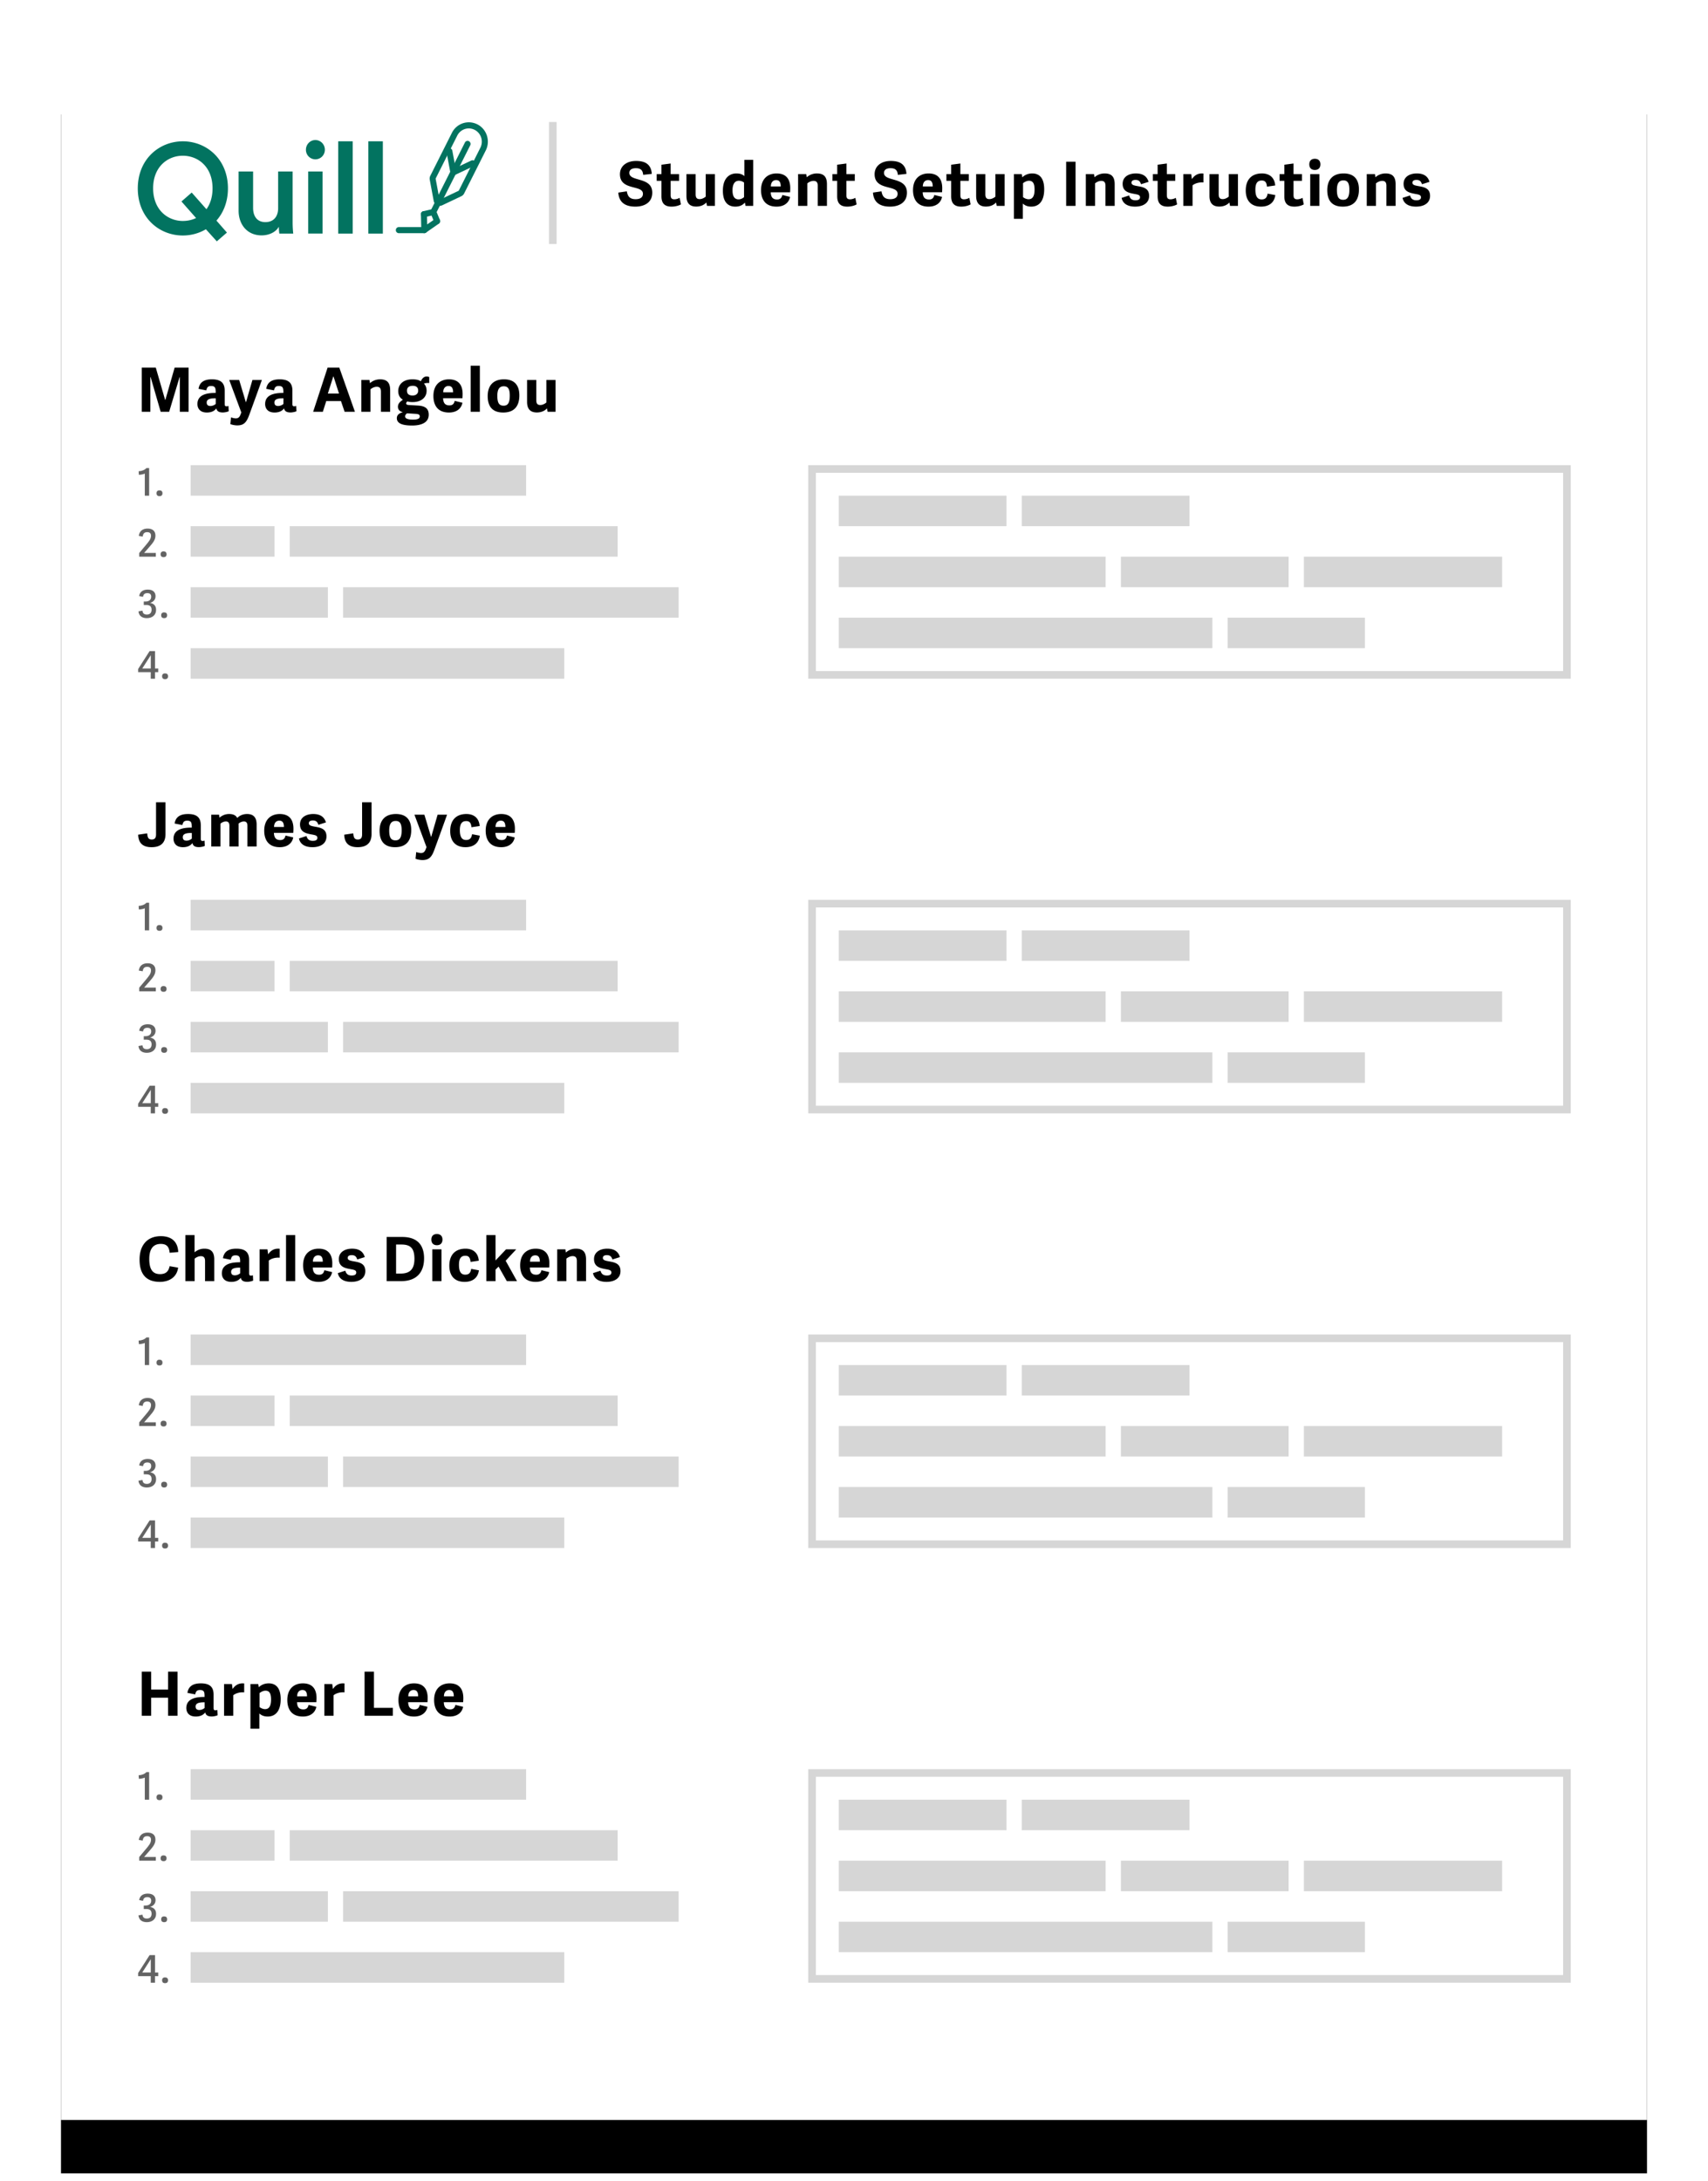 <svg xmlns="http://www.w3.org/2000/svg" xmlns:xlink="http://www.w3.org/1999/xlink" width="224" height="286" viewBox="0 0 224 286">
    <defs>
        <path id="b" d="M0 0h208v270H0z"/>
        <filter id="a" width="112%" height="109.3%" x="-6%" y="-4.3%" filterUnits="objectBoundingBox">
            <feOffset dy="1" in="SourceAlpha" result="shadowOffsetOuter1"/>
            <feGaussianBlur in="shadowOffsetOuter1" result="shadowBlurOuter1" stdDeviation="4"/>
            <feColorMatrix in="shadowBlurOuter1" result="shadowMatrixOuter1" values="0 0 0 0 0 0 0 0 0 0 0 0 0 0 0 0 0 0 0.2 0"/>
            <feMorphology in="SourceAlpha" radius="1" result="shadowSpreadOuter2"/>
            <feOffset dy="3" in="shadowSpreadOuter2" result="shadowOffsetOuter2"/>
            <feGaussianBlur in="shadowOffsetOuter2" result="shadowBlurOuter2" stdDeviation="1.5"/>
            <feColorMatrix in="shadowBlurOuter2" result="shadowMatrixOuter2" values="0 0 0 0 0 0 0 0 0 0 0 0 0 0 0 0 0 0 0.12 0"/>
            <feOffset dy="3" in="SourceAlpha" result="shadowOffsetOuter3"/>
            <feGaussianBlur in="shadowOffsetOuter3" result="shadowBlurOuter3" stdDeviation="2"/>
            <feColorMatrix in="shadowBlurOuter3" result="shadowMatrixOuter3" values="0 0 0 0 0 0 0 0 0 0 0 0 0 0 0 0 0 0 0.14 0"/>
            <feMerge>
                <feMergeNode in="shadowMatrixOuter1"/>
                <feMergeNode in="shadowMatrixOuter2"/>
                <feMergeNode in="shadowMatrixOuter3"/>
            </feMerge>
        </filter>
    </defs>
    <g fill="none" fill-rule="evenodd">
        <path d="M0 0h224v286H0z"/>
        <g transform="translate(8 8)">
            <use fill="#000" filter="url(#a)" xlink:href="#b"/>
            <use fill="#FFF" xlink:href="#b"/>
        </g>
        <g fill="#027360">
            <path d="M23.978 18.53c3.048 0 5.916 2.292 5.916 6.168 0 1.754-.59 3.196-1.509 4.229l1.375 1.57-1.327 1.153-1.43-1.586a5.965 5.965 0 0 1-3.033.817c-3.048 0-5.9-2.29-5.9-6.183.009-3.876 2.86-6.167 5.908-6.167zm0 10.445c.59 0 1.194-.12 1.736-.384l-1.916-2.171 1.343-1.17 1.933 2.187c.494-.689.8-1.586.8-2.739 0-2.86-1.932-4.277-3.904-4.277-1.948 0-3.888 1.418-3.888 4.277.008 2.86 1.948 4.277 3.896 4.277zM34.309 30.865c-1.901 0-3.017-1.434-3.017-3.244v-5.134h1.901v4.782c0 1.001.456 1.858 1.61 1.858 1.1 0 1.674-.753 1.674-1.818v-4.822h1.901v6.656c0 .665.047 1.186.079 1.49h-1.823a6.457 6.457 0 0 1-.063-.905c-.4.737-1.327 1.137-2.262 1.137zM41.356 18.363c.69 0 1.249.568 1.249 1.273s-.558 1.258-1.25 1.258a1.243 1.243 0 0 1-1.233-1.258c0-.705.558-1.273 1.234-1.273zm-.935 12.27v-8.146h1.885v8.138h-1.885v.008zM44.356 30.633V18.53h1.902v12.102zM48.308 30.633V18.53h1.901v12.102zM57.327 29.407a.38.38 0 0 1-.362-.248l-.37-.889-.918.216a.395.395 0 0 1-.472-.304.403.403 0 0 1 .299-.48l1.241-.289a.39.39 0 0 1 .448.232l.495 1.194c.086.2-.008.44-.212.52a.255.255 0 0 1-.15.048z"/>
            <path d="M55.645 30.577a.36.36 0 0 1-.18-.048.394.394 0 0 1-.212-.345l-.048-2.082a.388.388 0 0 1 .385-.409h.008c.212 0 .385.177.393.393l.031 1.345 1.092-.76a.378.378 0 0 1 .542.104.395.395 0 0 1-.102.552l-1.689 1.178a.38.38 0 0 1-.22.072zM61.482 16.841c.26 0 .527.064.778.192.84.44 1.17 1.482.738 2.339l-2.835 5.638-2.514 1.194-.519-2.78 2.836-5.638c.299-.6.896-.945 1.516-.945zm0-.801c-.935 0-1.79.529-2.215 1.378l-2.836 5.638a.824.824 0 0 0-.07.513l.518 2.779a.796.796 0 0 0 .777.649c.11 0 .228-.024.33-.072L60.5 25.73c.157-.072.291-.2.37-.36l2.836-5.639c.628-1.241.14-2.779-1.077-3.412a2.528 2.528 0 0 0-1.147-.28z"/>
            <path d="M59.455 23.008a.36.36 0 0 1-.18-.048.393.393 0 0 1-.204-.28l-.519-2.78a.4.4 0 0 1 .314-.464.393.393 0 0 1 .456.32l.424 2.275 2.058-.977a.382.382 0 0 1 .519.192c.094.2.008.44-.189.529l-2.514 1.193a.416.416 0 0 1-.165.04z"/>
            <path d="M56.832 28.206a.406.406 0 0 1-.354-.585l4.494-8.93a.39.39 0 0 1 .526-.176.406.406 0 0 1 .173.537l-4.494 8.93a.368.368 0 0 1-.345.224zM55.645 30.577h-3.338a.393.393 0 0 1-.393-.4c0-.225.173-.401.393-.401h3.338c.22 0 .393.176.393.4 0 .225-.173.4-.393.4z"/>
        </g>
        <path fill="#D6D6D6" d="M25 61h44v4H25zM25 118h44v4H25zM25 175h44v4H25zM25 232h44v4H25zM110 65h22v4h-22zM110 122h22v4h-22zM110 179h22v4h-22zM110 236h22v4h-22zM110 73h35v4h-35zM110 130h35v4h-35zM110 187h35v4h-35zM110 244h35v4h-35zM110 81h49v4h-49zM110 138h49v4h-49zM110 195h49v4h-49zM110 252h49v4h-49zM161 81h18v4h-18zM161 138h18v4h-18zM161 195h18v4h-18zM161 252h18v4h-18zM147 73h22v4h-22zM147 130h22v4h-22zM147 187h22v4h-22zM147 244h22v4h-22zM171 73h26v4h-26zM171 130h26v4h-26zM171 187h26v4h-26zM171 244h26v4h-26zM134 65h22v4h-22zM134 122h22v4h-22zM134 179h22v4h-22zM134 236h22v4h-22z"/>
        <path stroke="#D6D6D6" d="M106.5 61.5h99v27h-99zM106.5 118.5h99v27h-99zM106.5 175.5h99v27h-99zM106.5 232.5h99v27h-99z"/>
        <path fill="#D6D6D6" d="M25 85h49v4H25zM25 142h49v4H25zM25 199h49v4H25zM25 256h49v4H25zM25 77h18v4H25zM25 134h18v4H25zM25 191h18v4H25zM25 248h18v4H25zM45 77h44v4H45zM45 134h44v4H45zM45 191h44v4H45zM45 248h44v4H45zM25 69h11v4H25zM25 126h11v4H25zM25 183h11v4H25zM25 240h11v4H25zM38 69h43v4H38zM38 126h43v4H38zM38 183h43v4H38zM38 240h43v4H38z"/>
        <path fill="#000" fill-rule="nonzero" d="M24.736 48.208V54h-1.152v-4.544h-.032L22.184 54h-1.112l-1.32-4.552h-.032V54h-1.128v-5.792h1.84l1.224 4.232h.032l1.216-4.232h1.832zm4.732 3.008v1.744c0 .224.04.32.248.32a.834.834 0 0 0 .248-.048l.032.696c-.16.08-.512.16-.768.16-.48 0-.768-.136-.856-.528-.264.344-.664.536-1.24.536-1.04 0-1.24-.696-1.24-1.112 0-1.272 1.32-1.464 2.392-1.456v-.152c0-.472-.064-.76-.592-.76-.4 0-.552.168-.632.576l-1.024-.2c.128-.784.624-1.248 1.76-1.248 1.112 0 1.672.432 1.672 1.472zm-1.176 1.752v-.736H28.1c-.576.016-.992.128-.992.552 0 .24.104.456.488.456.288 0 .568-.144.696-.272zm3.356 1.12l-1.584-4.256h1.304l.872 2.904h.024l.84-2.904h1.24a559.086 559.086 0 0 1-1.656 4.576c-.352.984-.72 1.376-1.568 1.376-.328 0-.736-.088-.912-.176l.088-.872c.224.072.456.128.632.128.28 0 .464-.128.592-.448l.128-.328zm6.7-2.872v1.744c0 .224.04.32.248.32a.834.834 0 0 0 .248-.048l.032.696c-.16.08-.512.16-.768.16-.48 0-.768-.136-.856-.528-.264.344-.664.536-1.24.536-1.04 0-1.24-.696-1.24-1.112 0-1.272 1.32-1.464 2.392-1.456v-.152c0-.472-.064-.76-.592-.76-.4 0-.552.168-.632.576l-1.024-.2c.128-.784.624-1.248 1.76-1.248 1.112 0 1.672.432 1.672 1.472zm-1.176 1.752v-.736h-.192c-.576.016-.992.128-.992.552 0 .24.104.456.488.456.288 0 .568-.144.696-.272zm5.792-4.76H44.5L46.548 54h-1.352l-.48-1.408h-1.928L42.34 54h-1.272l1.896-5.792zm1.496 3.4l-.72-2.24h-.032l-.712 2.24h1.464zm6.708-.456V54H49.96v-2.64c0-.448-.176-.64-.552-.64-.328 0-.656.184-.816.328V54h-1.208v-4.168h1.072l.064.416c.304-.28.76-.504 1.328-.504.92 0 1.32.456 1.32 1.408zm2.916-1.408c.456 0 .832.072 1.104.256.144-.312.376-.632.768-.632.104 0 .216.024.336.072v.792a1.658 1.658 0 0 0-.688.064c.24.272.344.6.344.936 0 .936-.76 1.496-1.832 1.496-.28 0-.464-.024-.696-.088-.072.072-.152.152-.152.256 0 .12.072.2.376.216l1.184.072c.888.056 1.4.36 1.4 1.2 0 1.024-.952 1.416-2.176 1.416-1.528 0-2.008-.392-2.008-.968 0-.392.296-.664.752-.752v-.032c-.408-.12-.608-.36-.608-.704 0-.416.256-.648.648-.928-.376-.216-.608-.6-.608-1.128 0-.888.664-1.544 1.856-1.544zm.76 1.48c0-.432-.272-.632-.712-.632-.432 0-.76.184-.76.632 0 .416.232.64.744.64.432 0 .728-.232.728-.64zm.208 3.376c0-.16-.08-.304-.512-.328l-1.16-.072c-.152.112-.248.248-.248.4 0 .328.456.424 1.016.424.536 0 .904-.08.904-.424zm3.828-.504c-1.544 0-2.04-1.04-2.04-2.168 0-1.504.92-2.184 2.04-2.184 1.264 0 1.792.768 1.792 1.928 0 .136-.008.4-.024.544h-2.536c.024.688.312.944.84.944.432 0 .6-.24.68-.592l1.016.248c-.152.776-.776 1.28-1.768 1.28zm-.752-2.648h1.296c0-.6-.216-.832-.608-.832-.344 0-.68.224-.688.832zm4.804-3.488V54h-1.208v-6.04h1.208zm3.06 6.136c-1.512 0-2.032-.912-2.032-2.16 0-1.336.696-2.192 2.144-2.192 1.448 0 2.008.872 2.008 2.104 0 1.36-.624 2.248-2.12 2.248zm.056-.896c.528 0 .808-.336.808-1.312 0-.912-.248-1.232-.784-1.232-.544 0-.848.344-.848 1.248 0 .928.232 1.296.824 1.296zm3.076-.496v-2.872h1.208v2.632c0 .448.144.648.528.648.312 0 .632-.184.792-.328v-2.952h1.208V54h-1.04l-.088-.448c-.296.336-.76.536-1.328.536-.856 0-1.28-.464-1.28-1.384zM83.4 22.056c-.592 0-.864.248-.864.616 0 1.208 3.008.464 3.008 2.592 0 1.312-1.064 1.832-2.216 1.832-1.04 0-2.136-.336-2.24-1.84l1.12-.168c.096.56.304 1.032 1.152 1.032.512 0 .96-.176.96-.712 0-1.208-3.016-.368-3.016-2.56 0-1.128.944-1.744 2.112-1.744 1.032 0 1.976.32 2.064 1.696l-1.128.128c-.048-.544-.272-.872-.952-.872zm5.732 3.888l.168.856c-.208.136-.696.296-1.224.296-.872 0-1.328-.4-1.328-1.352v-2.032h-.624v-.88h.624V21.6l1.208-.16v1.392h1.104v.88h-1.104v1.864c0 .368.104.56.488.56.24 0 .528-.096.688-.192zm.892-.24v-2.872h1.208v2.632c0 .448.144.648.528.648.312 0 .632-.184.792-.328v-2.952h1.208V27h-1.04l-.088-.448c-.296.336-.76.536-1.328.536-.856 0-1.28-.464-1.28-1.384zm8.756-4.744V27h-1.008l-.072-.408-.024-.008c-.288.32-.68.512-1.232.512-.976 0-1.64-.6-1.64-2.096 0-1.672.896-2.256 1.76-2.256.464 0 .792.104 1.056.352V20.96h1.16zm-1.2 4.888v-1.912c-.16-.12-.4-.232-.672-.232-.608 0-.84.536-.84 1.256 0 .744.232 1.184.8 1.184.256 0 .52-.12.712-.296zm4.268 1.248c-1.544 0-2.04-1.04-2.04-2.168 0-1.504.92-2.184 2.04-2.184 1.264 0 1.792.768 1.792 1.928 0 .136-.008.4-.024.544h-2.536c.024.688.312.944.84.944.432 0 .6-.24.68-.592l1.016.248c-.152.776-.776 1.28-1.768 1.28zm-.752-2.648h1.296c0-.6-.216-.832-.608-.832-.344 0-.68.224-.688.832zm7.356-.296V27h-1.208v-2.64c0-.448-.176-.64-.552-.64-.328 0-.656.184-.816.328V27h-1.208v-4.168h1.072l.064.416c.304-.28.76-.504 1.328-.504.92 0 1.32.456 1.32 1.408zm3.724 1.792l.168.856c-.208.136-.696.296-1.224.296-.872 0-1.328-.4-1.328-1.352v-2.032h-.624v-.88h.624V21.6l1.208-.16v1.392h1.104v.88H111v1.864c0 .368.104.56.488.56.24 0 .528-.096.688-.192zm4.624-3.888c-.592 0-.864.248-.864.616 0 1.208 3.008.464 3.008 2.592 0 1.312-1.064 1.832-2.216 1.832-1.04 0-2.136-.336-2.24-1.84l1.12-.168c.096.56.304 1.032 1.152 1.032.512 0 .96-.176.96-.712 0-1.208-3.016-.368-3.016-2.56 0-1.128.944-1.744 2.112-1.744 1.032 0 1.976.32 2.064 1.696l-1.128.128c-.048-.544-.272-.872-.952-.872zm4.98 5.04c-1.544 0-2.04-1.04-2.04-2.168 0-1.504.92-2.184 2.04-2.184 1.264 0 1.792.768 1.792 1.928 0 .136-.008.4-.024.544h-2.536c.024.688.312.944.84.944.432 0 .6-.24.68-.592l1.016.248c-.152.776-.776 1.28-1.768 1.28zm-.752-2.648h1.296c0-.6-.216-.832-.608-.832-.344 0-.68.224-.688.832zm6.1 1.496l.168.856c-.208.136-.696.296-1.224.296-.872 0-1.328-.4-1.328-1.352v-2.032h-.624v-.88h.624V21.6l1.208-.16v1.392h1.104v.88h-1.104v1.864c0 .368.104.56.488.56.24 0 .528-.096.688-.192zm.892-.24v-2.872h1.208v2.632c0 .448.144.648.528.648.312 0 .632-.184.792-.328v-2.952h1.208V27h-1.04l-.088-.448c-.296.336-.76.536-1.328.536-.856 0-1.28-.464-1.28-1.384zm4.956 2.992v-5.864H134l.072.424c.36-.36.84-.512 1.304-.512.888 0 1.568.544 1.568 2.08 0 1.656-.776 2.272-1.696 2.272-.512 0-.84-.16-1.104-.4v2h-1.168zm1.192-4.672v1.824c.12.112.432.28.728.28.56 0 .784-.464.784-1.272 0-.84-.248-1.152-.736-1.152-.28 0-.592.168-.776.32zm6.888-2.816V27h-1.232v-5.792h1.232zm5.132 2.944V27h-1.208v-2.64c0-.448-.176-.64-.552-.64-.328 0-.656.184-.816.328V27h-1.208v-4.168h1.072l.064.416c.304-.28.76-.504 1.328-.504.92 0 1.32.456 1.32 1.408zm2.78-1.408c.944 0 1.464.408 1.664 1.104l-.992.312c-.104-.352-.28-.568-.72-.568-.344 0-.528.128-.528.368 0 .304.352.368.848.456.728.128 1.464.288 1.464 1.272 0 .952-.808 1.408-1.832 1.408-1.072 0-1.632-.456-1.776-1.144l.984-.32c.096.32.264.632.832.632.408 0 .6-.136.6-.392 0-.312-.288-.36-.776-.448-.728-.136-1.504-.304-1.504-1.32 0-.92.808-1.36 1.736-1.36zm5.236 3.2l.168.856c-.208.136-.696.296-1.224.296-.872 0-1.328-.4-1.328-1.352v-2.032h-.624v-.88h.624V21.6l1.208-.16v1.392h1.104v.88h-1.104v1.864c0 .368.104.56.488.56.24 0 .528-.096.688-.192zm3.628-3.192v1.176c-.544-.048-1.08.096-1.432.376V27h-1.208v-4.168h1.032l.088.656c.28-.408.672-.744 1.312-.744.064 0 .136.008.208.008zm.788 2.952v-2.872h1.208v2.632c0 .448.144.648.528.648.312 0 .632-.184.792-.328v-2.952h1.208V27h-1.04l-.088-.448c-.296.336-.76.536-1.328.536-.856 0-1.28-.464-1.28-1.384zm6.764 1.392c-1.392 0-2.008-.88-2.008-2.112 0-1.432.776-2.24 2.128-2.24 1 0 1.656.56 1.736 1.576l-1.08.16c-.048-.52-.208-.808-.68-.808-.456 0-.84.216-.84 1.184s.312 1.296.824 1.296c.464 0 .704-.232.776-.76l1.016.192c-.144 1.048-.896 1.512-1.872 1.512zm5.436-1.152l.168.856c-.208.136-.696.296-1.224.296-.872 0-1.328-.4-1.328-1.352v-2.032h-.624v-.88h.624V21.6l1.208-.16v1.392h1.104v.88h-1.104v1.864c0 .368.104.56.488.56.24 0 .528-.096.688-.192zm2.22-3.112V27h-1.208v-4.168h1.208zm.128-1.28c0 .464-.272.736-.728.736-.464 0-.728-.272-.728-.736 0-.464.264-.728.728-.728.456 0 .728.264.728.728zm2.932 5.544c-1.512 0-2.032-.912-2.032-2.16 0-1.336.696-2.192 2.144-2.192 1.448 0 2.008.872 2.008 2.104 0 1.36-.624 2.248-2.12 2.248zm.056-.896c.528 0 .808-.336.808-1.312 0-.912-.248-1.232-.784-1.232-.544 0-.848.344-.848 1.248 0 .928.232 1.296.824 1.296zm6.876-2.048V27h-1.208v-2.64c0-.448-.176-.64-.552-.64-.328 0-.656.184-.816.328V27h-1.208v-4.168h1.072l.064.416c.304-.28.76-.504 1.328-.504.92 0 1.32.456 1.32 1.408zm2.78-1.408c.944 0 1.464.408 1.664 1.104l-.992.312c-.104-.352-.28-.568-.72-.568-.344 0-.528.128-.528.368 0 .304.352.368.848.456.728.128 1.464.288 1.464 1.272 0 .952-.808 1.408-1.832 1.408-1.072 0-1.632-.456-1.776-1.144l.984-.32c.096.32.264.632.832.632.408 0 .6-.136.6-.392 0-.312-.288-.36-.776-.448-.728-.136-1.504-.304-1.504-1.32 0-.92.808-1.36 1.736-1.36zM20.464 109.408v-4.2h1.24v4.168c0 1.144-.624 1.72-1.824 1.72-1 0-1.72-.4-1.76-1.64l1.184-.176c.048.48.112.808.592.808.368 0 .568-.168.568-.68zm5.868-1.192v1.744c0 .224.04.32.248.32a.834.834 0 0 0 .248-.048l.032.696c-.16.08-.512.16-.768.16-.48 0-.768-.136-.856-.528-.264.344-.664.536-1.24.536-1.04 0-1.24-.696-1.24-1.112 0-1.272 1.32-1.464 2.392-1.456v-.152c0-.472-.064-.76-.592-.76-.4 0-.552.168-.632.576l-1.024-.2c.128-.784.624-1.248 1.76-1.248 1.112 0 1.672.432 1.672 1.472zm-1.176 1.752v-.736h-.192c-.576.016-.992.128-.992.552 0 .24.104.456.488.456.288 0 .568-.144.696-.272zm3.756-1.952V111h-1.208v-4.168h1.024l.056.392c.328-.272.728-.48 1.264-.48.496 0 .872.144 1.064.52.296-.304.736-.52 1.296-.52.832 0 1.248.456 1.248 1.384V111h-1.208v-2.68c0-.392-.12-.6-.472-.6a1.09 1.09 0 0 0-.688.288c0 .032.008.064.008.104V111h-1.208v-2.68c0-.392-.12-.6-.464-.6-.248 0-.552.136-.712.296zm7.78 3.08c-1.544 0-2.04-1.04-2.04-2.168 0-1.504.92-2.184 2.04-2.184 1.264 0 1.792.768 1.792 1.928 0 .136-.008.4-.024.544h-2.536c.024.688.312.944.84.944.432 0 .6-.24.68-.592l1.016.248c-.152.776-.776 1.28-1.768 1.28zm-.752-2.648h1.296c0-.6-.216-.832-.608-.832-.344 0-.68.224-.688.832zm5.14-1.704c.944 0 1.464.408 1.664 1.104l-.992.312c-.104-.352-.28-.568-.72-.568-.344 0-.528.128-.528.368 0 .304.352.368.848.456.728.128 1.464.288 1.464 1.272 0 .952-.808 1.408-1.832 1.408-1.072 0-1.632-.456-1.776-1.144l.984-.32c.096.32.264.632.832.632.408 0 .6-.136.6-.392 0-.312-.288-.36-.776-.448-.728-.136-1.504-.304-1.504-1.32 0-.92.808-1.36 1.736-1.36zm6.408 2.664v-4.2h1.24v4.168c0 1.144-.624 1.72-1.824 1.72-1 0-1.72-.4-1.76-1.64l1.184-.176c.048.48.112.808.592.808.368 0 .568-.168.568-.68zm4.324 1.688c-1.512 0-2.032-.912-2.032-2.16 0-1.336.696-2.192 2.144-2.192 1.448 0 2.008.872 2.008 2.104 0 1.36-.624 2.248-2.12 2.248zm.056-.896c.528 0 .808-.336.808-1.312 0-.912-.248-1.232-.784-1.232-.544 0-.848.344-.848 1.248 0 .928.232 1.296.824 1.296zm4.068.888l-1.584-4.256h1.304l.872 2.904h.024l.84-2.904h1.24a559.086 559.086 0 0 1-1.656 4.576c-.352.984-.72 1.376-1.568 1.376-.328 0-.736-.088-.912-.176l.088-.872c.224.072.456.128.632.128.28 0 .464-.128.592-.448l.128-.328zm5.116.008c-1.392 0-2.008-.88-2.008-2.112 0-1.432.776-2.24 2.128-2.24 1 0 1.656.56 1.736 1.576l-1.08.16c-.048-.52-.208-.808-.68-.808-.456 0-.84.216-.84 1.184s.312 1.296.824 1.296c.464 0 .704-.232.776-.76l1.016.192c-.144 1.048-.896 1.512-1.872 1.512zm4.684 0c-1.544 0-2.04-1.04-2.04-2.168 0-1.504.92-2.184 2.04-2.184 1.264 0 1.792.768 1.792 1.928 0 .136-.008.4-.024.544h-2.536c.024.688.312.944.84.944.432 0 .6-.24.68-.592l1.016.248c-.152.776-.776 1.28-1.768 1.28zm-.752-2.648h1.296c0-.6-.216-.832-.608-.832-.344 0-.68.224-.688.832zM20.976 168.096c-1.92 0-2.672-1.136-2.672-2.928 0-1.84.976-3.064 2.792-3.064 1.296 0 2.216.624 2.28 2.08l-1.128.096c-.072-.824-.424-1.16-1.168-1.16-.944 0-1.504.608-1.504 1.984 0 1.424.504 1.976 1.416 1.976.832 0 1.12-.432 1.256-1.04l1.112.192c-.184 1.384-1.344 1.864-2.384 1.864zm7.124-2.944V168h-1.208v-2.632c0-.448-.176-.64-.552-.64-.328 0-.656.184-.816.328V168h-1.208v-6.04h1.2v2.256c.296-.232.696-.472 1.288-.472.896 0 1.296.456 1.296 1.408zm4.572.064v1.744c0 .224.04.32.248.32a.834.834 0 0 0 .248-.048l.032.696c-.16.08-.512.16-.768.16-.48 0-.768-.136-.856-.528-.264.344-.664.536-1.24.536-1.04 0-1.24-.696-1.24-1.112 0-1.272 1.32-1.464 2.392-1.456v-.152c0-.472-.064-.76-.592-.76-.4 0-.552.168-.632.576l-1.024-.2c.128-.784.624-1.248 1.76-1.248 1.112 0 1.672.432 1.672 1.472zm-1.176 1.752v-.736h-.192c-.576.016-.992.128-.992.552 0 .24.104.456.488.456.288 0 .568-.144.696-.272zm5.188-3.216v1.176c-.544-.048-1.08.096-1.432.376V168h-1.208v-4.168h1.032l.088.656c.28-.408.672-.744 1.312-.744.064 0 .136.008.208.008zm2.036-1.792V168h-1.208v-6.04h1.208zm3.068 6.136c-1.544 0-2.04-1.04-2.04-2.168 0-1.504.92-2.184 2.04-2.184 1.264 0 1.792.768 1.792 1.928 0 .136-.008.4-.024.544H41.02c.024.688.312.944.84.944.432 0 .6-.24.68-.592l1.016.248c-.152.776-.776 1.28-1.768 1.28zm-.752-2.648h1.296c0-.6-.216-.832-.608-.832-.344 0-.68.224-.688.832zm5.14-1.704c.944 0 1.464.408 1.664 1.104l-.992.312c-.104-.352-.28-.568-.72-.568-.344 0-.528.128-.528.368 0 .304.352.368.848.456.728.128 1.464.288 1.464 1.272 0 .952-.808 1.408-1.832 1.408-1.072 0-1.632-.456-1.776-1.144l.984-.32c.096.32.264.632.832.632.408 0 .6-.136.6-.392 0-.312-.288-.36-.776-.448-.728-.136-1.504-.304-1.504-1.32 0-.92.808-1.36 1.736-1.36zM52.608 168h-1.896v-5.792h2.032c2.008 0 2.872 1.08 2.872 2.808 0 1.776-.936 2.984-3.008 2.984zm-.664-.992h.608c1.336 0 1.8-.728 1.8-1.928 0-1.44-.56-1.88-1.712-1.88h-.696v3.808zm5.956-3.176V168h-1.208v-4.168H57.9zm.128-1.28c0 .464-.272.736-.728.736-.464 0-.728-.272-.728-.736 0-.464.264-.728.728-.728.456 0 .728.264.728.728zm2.908 5.544c-1.392 0-2.008-.88-2.008-2.112 0-1.432.776-2.24 2.128-2.24 1 0 1.656.56 1.736 1.576l-1.08.16c-.048-.52-.208-.808-.68-.808-.456 0-.84.216-.84 1.184s.312 1.296.824 1.296c.464 0 .704-.232.776-.76l1.016.192c-.144 1.048-.896 1.512-1.872 1.512zm4.052-6.136v3.328l1.376-1.456H67.7l-1.384 1.496L67.804 168h-1.336l-1.08-1.904-.4.392V168H63.78v-6.04h1.208zm5.268 6.136c-1.544 0-2.04-1.04-2.04-2.168 0-1.504.92-2.184 2.04-2.184 1.264 0 1.792.768 1.792 1.928 0 .136-.008.4-.024.544h-2.536c.024.688.312.944.84.944.432 0 .6-.24.68-.592l1.016.248c-.152.776-.776 1.28-1.768 1.28zm-.752-2.648H70.8c0-.6-.216-.832-.608-.832-.344 0-.68.224-.688.832zm7.356-.296V168h-1.208v-2.64c0-.448-.176-.64-.552-.64-.328 0-.656.184-.816.328V168h-1.208v-4.168h1.072l.064.416c.304-.28.76-.504 1.328-.504.92 0 1.32.456 1.32 1.408zm2.78-1.408c.944 0 1.464.408 1.664 1.104l-.992.312c-.104-.352-.28-.568-.72-.568-.344 0-.528.128-.528.368 0 .304.352.368.848.456.728.128 1.464.288 1.464 1.272 0 .952-.808 1.408-1.832 1.408-1.072 0-1.632-.456-1.776-1.144l.984-.32c.096.32.264.632.832.632.408 0 .6-.136.6-.392 0-.312-.288-.36-.776-.448-.728-.136-1.504-.304-1.504-1.32 0-.92.808-1.36 1.736-1.36zM23.28 219.208V225h-1.24v-2.376h-2.216V225h-1.232v-5.792h1.232v2.352h2.216v-2.352h1.24zm4.732 3.008v1.744c0 .224.04.32.248.32a.834.834 0 0 0 .248-.048l.032.696c-.16.08-.512.16-.768.16-.48 0-.768-.136-.856-.528-.264.344-.664.536-1.24.536-1.04 0-1.24-.696-1.24-1.112 0-1.272 1.32-1.464 2.392-1.456v-.152c0-.472-.064-.76-.592-.76-.4 0-.552.168-.632.576l-1.024-.2c.128-.784.624-1.248 1.76-1.248 1.112 0 1.672.432 1.672 1.472zm-1.176 1.752v-.736h-.192c-.576.016-.992.128-.992.552 0 .24.104.456.488.456.288 0 .568-.144.696-.272zm5.188-3.216v1.176c-.544-.048-1.08.096-1.432.376V225h-1.208v-4.168h1.032l.088.656c.28-.408.672-.744 1.312-.744.064 0 .136.008.208.008zm.82 5.944v-5.864h1.024l.072.424c.36-.36.84-.512 1.304-.512.888 0 1.568.544 1.568 2.08 0 1.656-.776 2.272-1.696 2.272-.512 0-.84-.16-1.104-.4v2h-1.168zm1.192-4.672v1.824c.12.112.432.28.728.28.56 0 .784-.464.784-1.272 0-.84-.248-1.152-.736-1.152-.28 0-.592.168-.776.32zm5.684 3.072c-1.544 0-2.04-1.04-2.04-2.168 0-1.504.92-2.184 2.04-2.184 1.264 0 1.792.768 1.792 1.928 0 .136-.008.4-.024.544h-2.536c.024.688.312.944.84.944.432 0 .6-.24.68-.592l1.016.248c-.152.776-.776 1.28-1.768 1.28zm-.752-2.648h1.296c0-.6-.216-.832-.608-.832-.344 0-.68.224-.688.832zm6.212-1.696v1.176c-.544-.048-1.08.096-1.432.376V225H42.54v-4.168h1.032l.088.656c.28-.408.672-.744 1.312-.744.064 0 .136.008.208.008zm3.864-1.544v4.752h2.48V225h-3.712v-5.792h1.232zm5.252 5.888c-1.544 0-2.04-1.04-2.04-2.168 0-1.504.92-2.184 2.04-2.184 1.264 0 1.792.768 1.792 1.928 0 .136-.008.4-.024.544h-2.536c.024.688.312.944.84.944.432 0 .6-.24.68-.592l1.016.248c-.152.776-.776 1.28-1.768 1.28zm-.752-2.648h1.296c0-.6-.216-.832-.608-.832-.344 0-.68.224-.688.832zm5.428 2.648c-1.544 0-2.04-1.04-2.04-2.168 0-1.504.92-2.184 2.04-2.184 1.264 0 1.792.768 1.792 1.928 0 .136-.008.4-.024.544h-2.536c.024.688.312.944.84.944.432 0 .6-.24.68-.592l1.016.248c-.152.776-.776 1.28-1.768 1.28zm-.752-2.648h1.296c0-.6-.216-.832-.608-.832-.344 0-.68.224-.688.832z"/>
        <path fill="#636363" fill-rule="nonzero" d="M19.56 65h-.57v-2.895c-.17.095-.61.16-.775.16l-.035-.465c.46-.04.785-.16 1.02-.42h.36V65zm1.748-.315c0 .245-.13.375-.39.375s-.39-.125-.39-.375.13-.38.39-.38c.255 0 .39.13.39.38zm-1.953 4.63c.645 0 1.03.31 1.03.915 0 .535-.275.9-.785 1.48l-.69.79v.01h1.525V73h-2.18v-.48l.815-.97c.485-.575.735-.875.735-1.3 0-.325-.185-.465-.505-.465-.415 0-.535.235-.59.58l-.51-.09c.09-.68.565-.96 1.155-.96zm2.488 3.37c0 .245-.13.375-.39.375s-.39-.125-.39-.375.13-.38.39-.38c.255 0 .39.13.39.38zm-3.688 7.49l.52-.1c.05.315.17.515.59.515.335 0 .615-.18.615-.635 0-.46-.265-.62-.69-.62h-.335v-.455h.23c.475 0 .745-.245.745-.625 0-.275-.12-.475-.505-.475-.38 0-.505.17-.58.485l-.5-.105c.12-.635.59-.845 1.14-.845.66 0 1.015.335 1.015.865 0 .515-.37.775-.69.87v.015c.475.095.76.37.76.915 0 .655-.485 1.08-1.21 1.08-.58 0-1.03-.25-1.105-.885zm3.763.51c0 .245-.13.375-.39.375s-.39-.125-.39-.375.13-.38.39-.38c.255 0 .39.13.39.38zM20.325 89h-.555v-.86h-1.65v-.415l1.5-2.345h.71v2.285h.42v.475h-.425V89zm-1.67-1.335h1.12V85.92l-1.12 1.745zm3.383 1.02c0 .245-.13.375-.39.375s-.39-.125-.39-.375.13-.38.39-.38c.255 0 .39.13.39.38zM19.56 122h-.57v-2.895c-.17.095-.61.16-.775.16l-.035-.465c.46-.04.785-.16 1.02-.42h.36V122zm1.748-.315c0 .245-.13.375-.39.375s-.39-.125-.39-.375.13-.38.39-.38c.255 0 .39.13.39.38zm-1.953 4.63c.645 0 1.03.31 1.03.915 0 .535-.275.9-.785 1.48l-.69.79v.01h1.525v.49h-2.18v-.48l.815-.97c.485-.575.735-.875.735-1.3 0-.325-.185-.465-.505-.465-.415 0-.535.235-.59.58l-.51-.09c.09-.68.565-.96 1.155-.96zm2.488 3.37c0 .245-.13.375-.39.375s-.39-.125-.39-.375.13-.38.39-.38c.255 0 .39.13.39.38zm-3.688 7.49l.52-.1c.05.315.17.515.59.515.335 0 .615-.18.615-.635 0-.46-.265-.62-.69-.62h-.335v-.455h.23c.475 0 .745-.245.745-.625 0-.275-.12-.475-.505-.475-.38 0-.505.17-.58.485l-.5-.105c.12-.635.59-.845 1.14-.845.66 0 1.015.335 1.015.865 0 .515-.37.775-.69.87v.015c.475.095.76.37.76.915 0 .655-.485 1.08-1.21 1.08-.58 0-1.03-.25-1.105-.885zm3.763.51c0 .245-.13.375-.39.375s-.39-.125-.39-.375.13-.38.39-.38c.255 0 .39.13.39.38zM20.325 146h-.555v-.86h-1.65v-.415l1.5-2.345h.71v2.285h.42v.475h-.425v.86zm-1.67-1.335h1.12v-1.745l-1.12 1.745zm3.383 1.02c0 .245-.13.375-.39.375s-.39-.125-.39-.375.13-.38.39-.38c.255 0 .39.13.39.38zM19.56 179h-.57v-2.895c-.17.095-.61.16-.775.16l-.035-.465c.46-.04.785-.16 1.02-.42h.36V179zm1.748-.315c0 .245-.13.375-.39.375s-.39-.125-.39-.375.13-.38.39-.38c.255 0 .39.13.39.38zm-1.953 4.63c.645 0 1.03.31 1.03.915 0 .535-.275.9-.785 1.48l-.69.79v.01h1.525v.49h-2.18v-.48l.815-.97c.485-.575.735-.875.735-1.3 0-.325-.185-.465-.505-.465-.415 0-.535.235-.59.58l-.51-.09c.09-.68.565-.96 1.155-.96zm2.488 3.37c0 .245-.13.375-.39.375s-.39-.125-.39-.375.13-.38.39-.38c.255 0 .39.13.39.38zm-3.688 7.49l.52-.1c.05.315.17.515.59.515.335 0 .615-.18.615-.635 0-.46-.265-.62-.69-.62h-.335v-.455h.23c.475 0 .745-.245.745-.625 0-.275-.12-.475-.505-.475-.38 0-.505.17-.58.485l-.5-.105c.12-.635.59-.845 1.14-.845.66 0 1.015.335 1.015.865 0 .515-.37.775-.69.87v.015c.475.095.76.37.76.915 0 .655-.485 1.08-1.21 1.08-.58 0-1.03-.25-1.105-.885zm3.763.51c0 .245-.13.375-.39.375s-.39-.125-.39-.375.13-.38.39-.38c.255 0 .39.13.39.38zM20.325 203h-.555v-.86h-1.65v-.415l1.5-2.345h.71v2.285h.42v.475h-.425v.86zm-1.67-1.335h1.12v-1.745l-1.12 1.745zm3.383 1.02c0 .245-.13.375-.39.375s-.39-.125-.39-.375.13-.38.39-.38c.255 0 .39.13.39.38zM19.56 236h-.57v-2.895c-.17.095-.61.16-.775.16l-.035-.465c.46-.04.785-.16 1.02-.42h.36V236zm1.748-.315c0 .245-.13.375-.39.375s-.39-.125-.39-.375.13-.38.39-.38c.255 0 .39.13.39.38zm-1.953 4.63c.645 0 1.03.31 1.03.915 0 .535-.275.9-.785 1.48l-.69.79v.01h1.525v.49h-2.18v-.48l.815-.97c.485-.575.735-.875.735-1.3 0-.325-.185-.465-.505-.465-.415 0-.535.235-.59.58l-.51-.09c.09-.68.565-.96 1.155-.96zm2.488 3.37c0 .245-.13.375-.39.375s-.39-.125-.39-.375.13-.38.39-.38c.255 0 .39.13.39.38zm-3.688 7.49l.52-.1c.05.315.17.515.59.515.335 0 .615-.18.615-.635 0-.46-.265-.62-.69-.62h-.335v-.455h.23c.475 0 .745-.245.745-.625 0-.275-.12-.475-.505-.475-.38 0-.505.17-.58.485l-.5-.105c.12-.635.59-.845 1.14-.845.66 0 1.015.335 1.015.865 0 .515-.37.775-.69.87v.015c.475.095.76.37.76.915 0 .655-.485 1.08-1.21 1.08-.58 0-1.03-.25-1.105-.885zm3.763.51c0 .245-.13.375-.39.375s-.39-.125-.39-.375.13-.38.39-.38c.255 0 .39.13.39.38zM20.325 260h-.555v-.86h-1.65v-.415l1.5-2.345h.71v2.285h.42v.475h-.425v.86zm-1.67-1.335h1.12v-1.745l-1.12 1.745zm3.383 1.02c0 .245-.13.375-.39.375s-.39-.125-.39-.375.13-.38.39-.38c.255 0 .39.13.39.38z"/>
        <path fill="#D6D6D6" d="M72 16h1v16h-1z"/>
    </g>
</svg>
